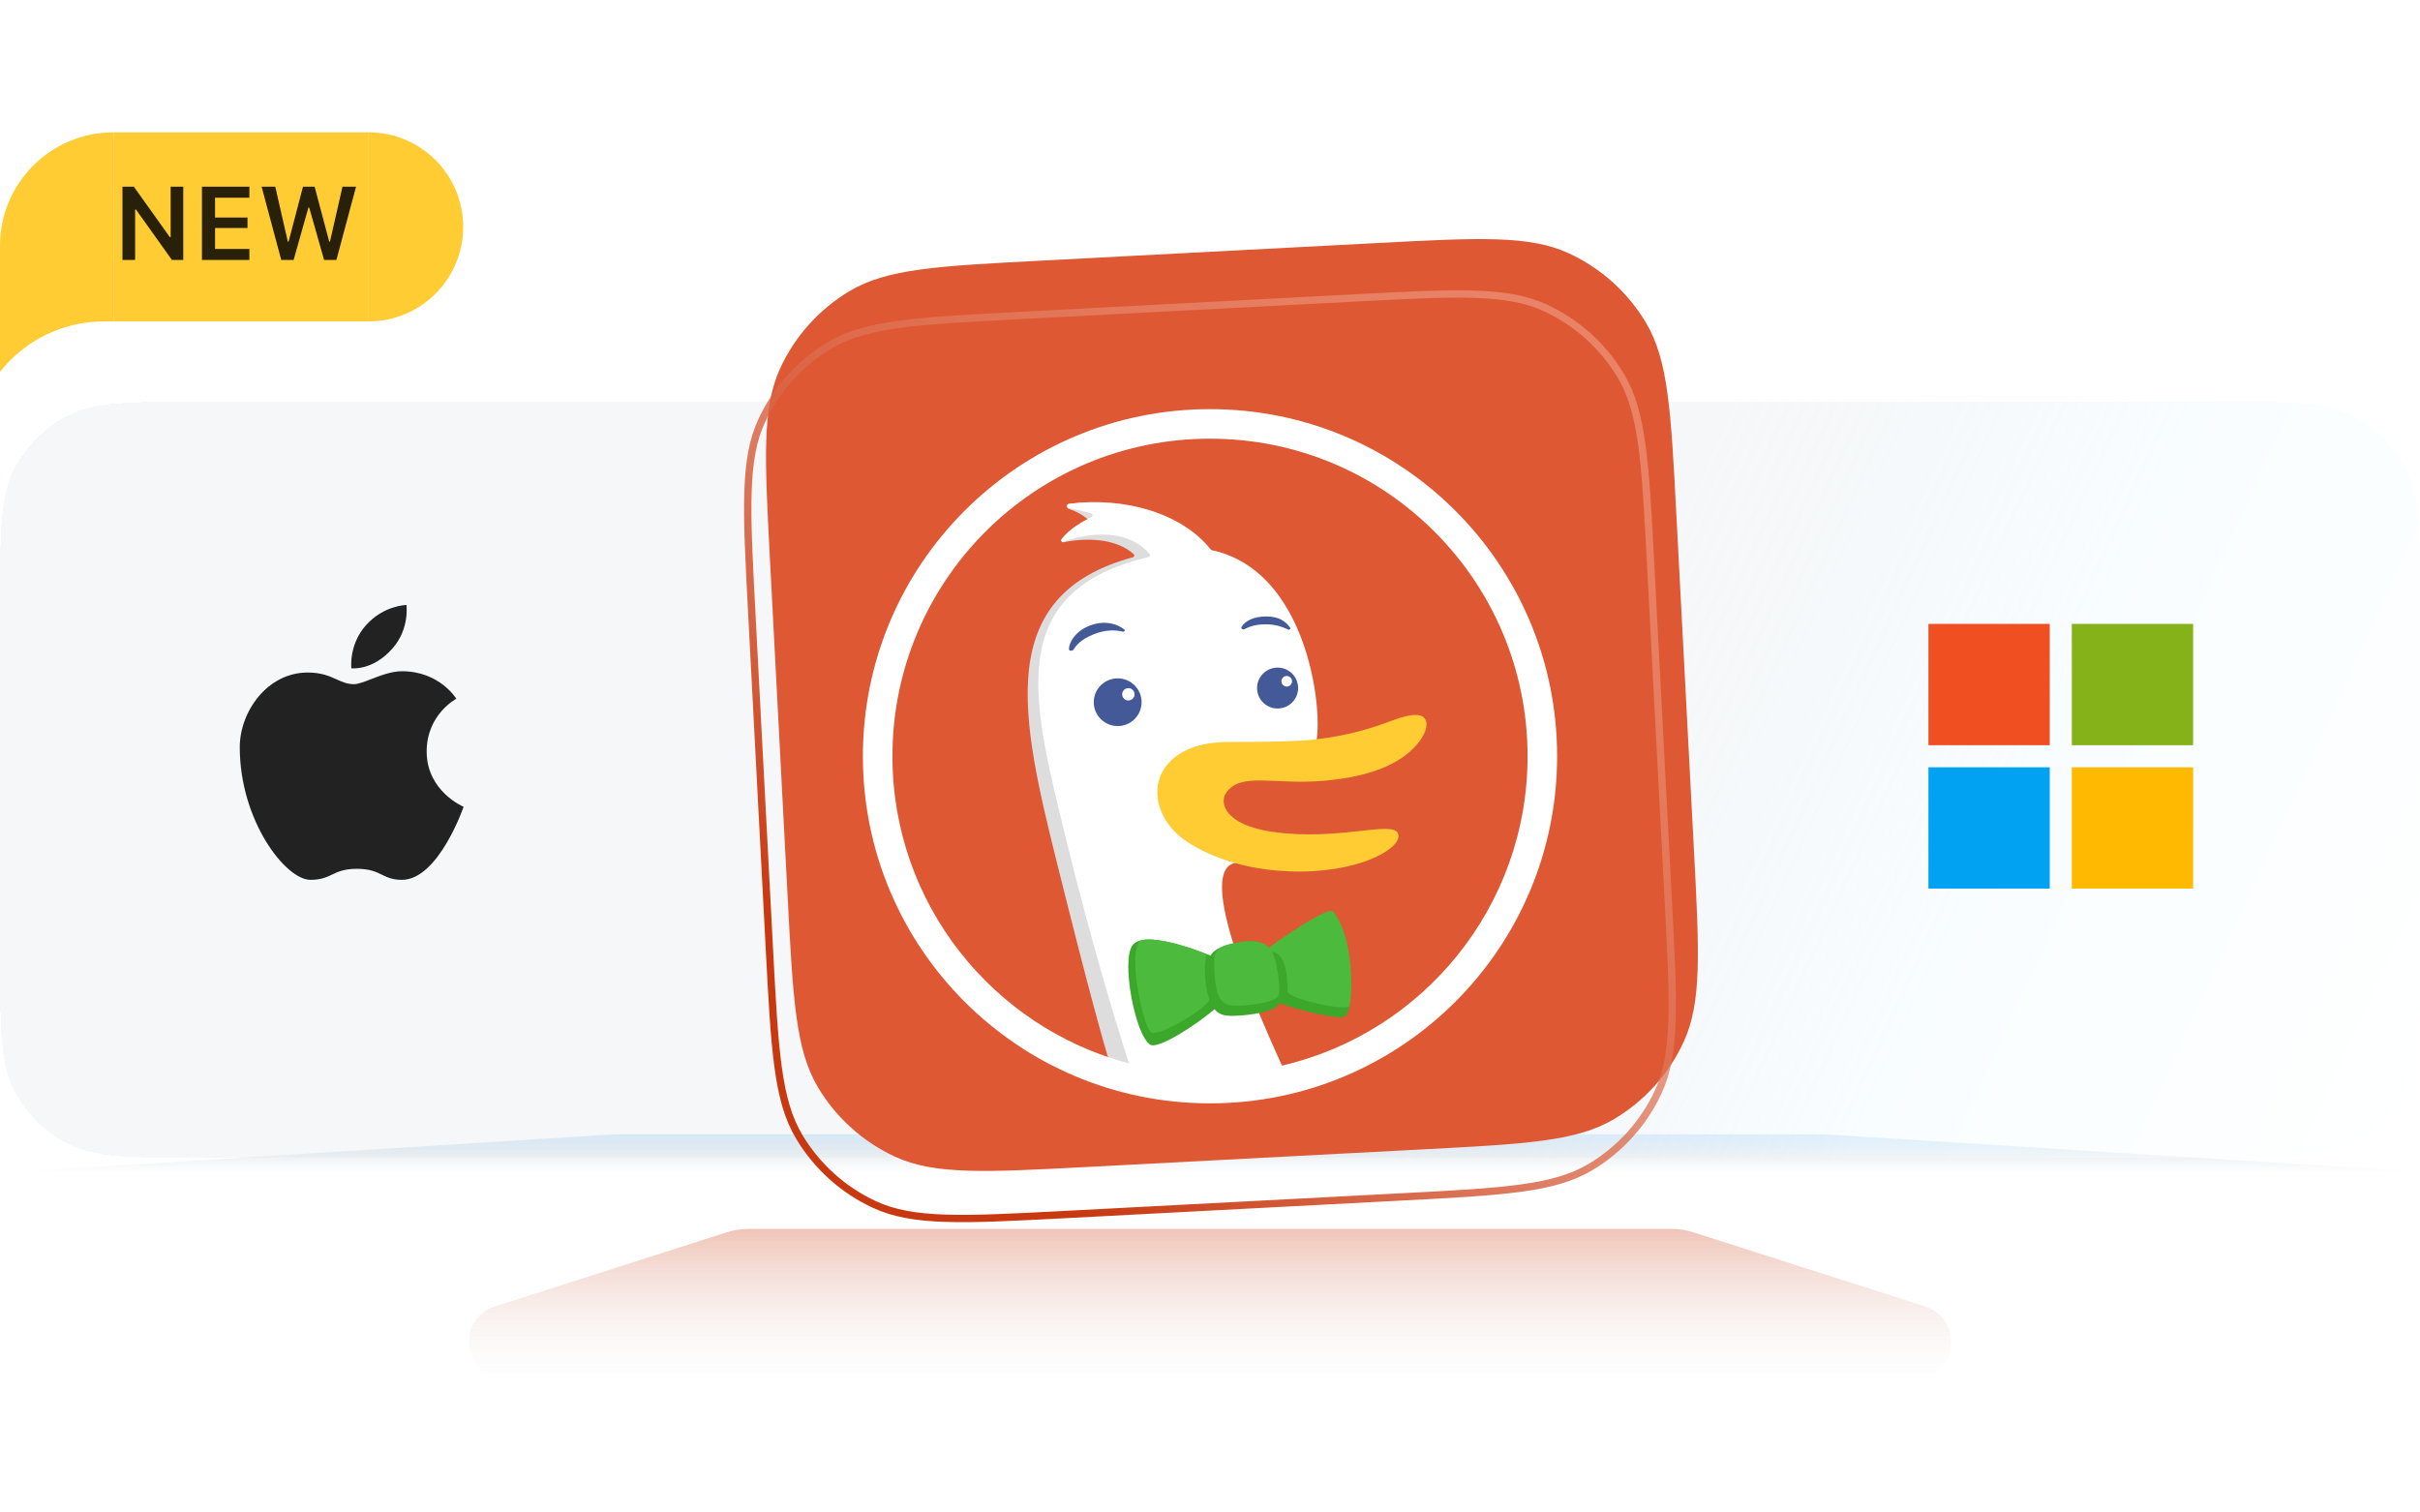 <svg width="256" height="160" viewBox="0 0 256 160" fill="none" xmlns="http://www.w3.org/2000/svg">
<g clip-path="url(#clip0_1403_61759)">
<g opacity="0.7" filter="url(#filter0_f_1403_61759)">
<path d="M76.811 130.381C77.599 130.128 78.421 130 79.249 130H176.751C177.579 130 178.401 130.128 179.189 130.381L203.595 138.19C207.943 139.582 206.941 146 202.376 146H53.624C49.059 146 48.057 139.582 52.405 138.19L76.811 130.381Z" fill="url(#paint0_linear_1403_61759)"/>
</g>
<g filter="url(#filter1_f_1403_61759)">
<path d="M65 120H193L257 124H1L65 120Z" fill="url(#paint1_linear_1403_61759)"/>
</g>
<g filter="url(#filter2_diii_1403_61759)">
<path d="M0 61.474C0 53.8 0 49.963 1.541 47.053C2.784 44.705 4.705 42.784 7.053 41.541C9.963 40 13.8 40 21.474 40H234.526C242.2 40 246.037 40 248.947 41.541C251.295 42.784 253.216 44.705 254.459 47.053C256 49.963 256 53.8 256 61.474V98.526C256 106.2 256 110.037 254.459 112.947C253.216 115.295 251.295 117.216 248.947 118.459C246.037 120 242.2 120 234.526 120H21.474C13.8 120 9.963 120 7.053 118.459C4.705 117.216 2.784 115.295 1.541 112.947C0 110.037 0 106.2 0 98.526V61.474Z" fill="url(#paint2_linear_1403_61759)" shape-rendering="crispEdges"/>
</g>
<rect x="204" y="66" width="12.833" height="12.833" fill="#F04F21"/>
<rect x="219.167" y="66" width="12.833" height="12.833" fill="#85B219"/>
<rect x="219.167" y="81.167" width="12.833" height="12.833" fill="#FFB901"/>
<rect x="204" y="81.167" width="12.833" height="12.833" fill="#00A2F1"/>
<path fill-rule="evenodd" clip-rule="evenodd" d="M38.728 66.124C36.873 68.192 37.169 70.698 37.169 70.698C37.169 70.698 39.449 70.99 41.555 68.556C43.35 66.482 42.994 63.999 42.994 63.999C42.994 63.999 40.606 64.029 38.728 66.124ZM45.136 79.556C45.103 75.581 48.271 73.919 48.271 73.919C48.271 73.919 46.523 71.007 42.514 71.007C41.43 71.007 40.255 71.46 39.258 71.845C38.52 72.13 37.88 72.377 37.443 72.377C36.734 72.377 36.204 72.138 35.611 71.871C34.857 71.53 34.001 71.144 32.543 71.144C28.259 71.144 25.364 75.307 25.364 79.042C25.364 86.82 30.213 93.074 32.834 93.074C33.956 93.074 34.534 92.8 35.129 92.518C35.76 92.218 36.41 91.909 37.751 91.909C39.122 91.909 39.786 92.232 40.414 92.538C40.979 92.813 41.516 93.074 42.514 93.074C46.386 93.074 49.042 85.347 49.042 85.347C49.042 85.347 45.17 83.737 45.136 79.556Z" fill="#222222"/>
<path fill-rule="evenodd" clip-rule="evenodd" d="M12 14C5.373 14 5.43646e-06 19.373 1.21427e-05 26L2.56401e-05 39.339C2.564 36.087 6.538 34 11 34H12L12 14Z" fill="#FFCC33"/>
<g clip-path="url(#clip1_1403_61759)">
<rect width="27" height="20" transform="matrix(1 0 1.01189e-06 1 12 14)" fill="#FFCC33"/>
<path d="M12.956 27.5L12.956 19.75H14.159L17.967 25.088H18.053L18.053 19.75H19.385L19.385 27.5H18.188L14.379 22.161H14.293L14.293 27.5H12.956ZM21.363 27.5L21.363 19.75H26.379L26.379 20.915H22.748L22.748 23.015H26.181L26.181 24.116H22.748L22.748 26.334H26.379L26.379 27.5H21.363ZM29.753 27.5L27.675 19.75H29.119L30.446 25.566H30.527L32.052 19.75H33.282L34.829 25.566H34.904L36.231 19.75H37.665L35.586 27.5H34.286L32.707 21.952H32.627L31.058 27.5H29.753Z" fill="black" fill-opacity="0.84"/>
</g>
<path d="M39 14C40.313 14 41.614 14.259 42.827 14.761C44.04 15.264 45.142 16 46.071 16.929C47 17.858 47.736 18.96 48.239 20.173C48.741 21.386 49 22.687 49 24C49 25.313 48.741 26.614 48.239 27.827C47.736 29.04 47 30.142 46.071 31.071C45.142 32 44.04 32.736 42.827 33.239C41.614 33.741 40.313 34 39 34L39 24L39 14Z" fill="#FFCC33"/>
<g filter="url(#filter3_ii_1403_61759)">
<path d="M79.129 64.637C78.566 53.895 78.284 48.524 80.228 44.337C81.796 40.959 84.343 38.13 87.539 36.217C91.5 33.847 96.871 33.566 107.613 33.002L143.363 31.129C154.105 30.566 159.476 30.285 163.662 32.228C167.041 33.796 169.87 36.343 171.783 39.539C174.153 43.5 174.434 48.871 174.997 59.613L176.871 95.363C177.434 106.105 177.715 111.476 175.772 115.662C174.204 119.041 171.657 121.87 168.461 123.783C164.5 126.153 159.129 126.434 148.387 126.997L112.637 128.871C101.895 129.434 96.524 129.715 92.338 127.772C88.959 126.204 86.13 123.657 84.217 120.461C81.847 116.5 81.566 111.129 81.003 100.387L79.129 64.637Z" fill="#DE5833"/>
</g>
<path d="M79.516 64.617C79.234 59.239 79.024 55.23 79.126 52.041C79.227 48.857 79.638 46.527 80.579 44.501C82.115 41.193 84.609 38.422 87.738 36.549C89.655 35.402 91.93 34.749 95.086 34.316C98.246 33.881 102.256 33.671 107.633 33.389L143.383 31.516C148.761 31.234 152.77 31.024 155.959 31.125C159.143 31.227 161.473 31.638 163.499 32.579C166.808 34.114 169.578 36.609 171.451 39.738C172.598 41.655 173.251 43.93 173.684 47.086C174.119 50.246 174.329 54.256 174.611 59.633L176.484 95.383C176.766 100.761 176.976 104.77 176.875 107.959C176.773 111.143 176.362 113.473 175.421 115.499C173.886 118.807 171.391 121.578 168.262 123.451C166.345 124.598 164.07 125.251 160.914 125.684C157.754 126.119 153.744 126.329 148.367 126.611L112.617 128.484C107.239 128.766 103.23 128.976 100.041 128.875C96.857 128.773 94.527 128.362 92.501 127.421C89.192 125.886 86.422 123.391 84.549 120.262C83.402 118.345 82.749 116.07 82.316 112.914C81.881 109.754 81.671 105.744 81.389 100.367L79.516 64.617Z" stroke="url(#paint3_linear_1403_61759)" stroke-width="0.774"/>
<path fill-rule="evenodd" clip-rule="evenodd" d="M128 120C150.091 120 168 102.091 168 80C168 57.909 150.091 40 128 40C105.909 40 88 57.909 88 80C88 102.091 105.909 120 128 120Z" fill="#DE5833"/>
<path fill-rule="evenodd" clip-rule="evenodd" d="M133.625 109.844C133.625 109.531 133.702 109.46 132.708 107.48C130.068 102.193 127.415 94.74 128.622 89.933C128.842 89.06 126.135 57.593 124.222 56.58C122.095 55.447 119.478 53.649 117.085 53.249C115.871 53.054 114.279 53.147 113.034 53.314C112.813 53.344 112.804 53.742 113.015 53.813C113.832 54.09 114.824 54.571 115.409 55.297C115.52 55.435 115.371 55.651 115.195 55.658C114.644 55.678 113.644 55.909 112.324 57.03C112.172 57.16 112.298 57.4 112.495 57.361C115.33 56.8 118.226 57.077 119.932 58.628C120.043 58.728 119.985 58.909 119.841 58.948C105.032 62.973 107.963 75.855 111.906 91.663C115.417 105.744 116.739 110.283 117.155 111.666C117.196 111.8 117.29 111.906 117.42 111.957C122.517 113.987 133.625 114.077 133.625 110.625V109.844Z" fill="#DDDDDD"/>
<path fill-rule="evenodd" clip-rule="evenodd" d="M164.719 80C164.719 100.279 148.279 116.719 128 116.719C107.721 116.719 91.281 100.279 91.281 80C91.281 59.721 107.721 43.281 128 43.281C148.279 43.281 164.719 59.721 164.719 80ZM119.431 112.491C118.416 109.356 115.58 100.272 112.78 88.791C112.686 88.408 112.593 88.027 112.5 87.649L112.498 87.639C109.108 73.791 106.339 62.481 121.515 58.928C121.654 58.896 121.721 58.73 121.63 58.621C119.888 56.555 116.626 55.878 112.502 57.301C112.333 57.359 112.186 57.189 112.291 57.044C113.1 55.929 114.68 55.072 115.461 54.696C115.622 54.618 115.612 54.382 115.441 54.329C114.931 54.169 114.062 53.925 113.084 53.767C112.853 53.73 112.832 53.333 113.064 53.302C118.912 52.515 125.018 54.271 128.082 58.13C128.111 58.167 128.152 58.192 128.198 58.202C139.418 60.612 140.222 78.349 138.929 79.157C138.674 79.316 137.858 79.225 136.78 79.104C132.414 78.615 123.769 77.648 130.904 90.946C130.975 91.077 130.881 91.251 130.734 91.274C126.724 91.898 131.831 104.421 135.617 112.727C150.501 109.276 161.594 95.933 161.594 80C161.594 61.447 146.553 46.406 128 46.406C109.447 46.406 94.406 61.447 94.406 80C94.406 95.592 105.028 108.703 119.431 112.491Z" fill="white"/>
<path d="M140.675 96.686C139.821 96.29 136.537 98.646 134.357 100.454C133.901 99.809 133.042 99.341 131.104 99.678C129.408 99.973 128.472 100.382 128.055 101.086C125.378 100.072 120.874 98.505 119.787 100.018C118.597 101.671 120.084 109.493 121.663 110.509C122.488 111.039 126.432 108.504 128.492 106.755C128.824 107.224 129.36 107.492 130.459 107.466C132.123 107.428 134.821 107.04 135.24 106.266C135.265 106.219 135.287 106.163 135.306 106.1C137.423 106.891 141.149 107.728 141.982 107.603C144.151 107.278 141.679 97.152 140.675 96.686Z" fill="#3CA82B"/>
<path d="M134.556 100.685C134.646 100.845 134.718 101.014 134.78 101.186C135.082 102.03 135.573 104.716 135.202 105.379C134.83 106.042 132.414 106.363 130.924 106.388C129.434 106.414 129.099 105.869 128.797 105.025C128.556 104.35 128.437 102.762 128.44 101.853C128.379 100.505 128.871 100.03 131.149 99.662C132.834 99.389 133.725 99.706 134.239 100.249C136.631 98.464 140.623 95.944 141.012 96.404C142.954 98.701 143.199 104.167 142.779 106.366C142.641 107.085 136.213 105.654 136.213 104.879C136.213 101.659 135.378 100.776 134.556 100.685Z" fill="#4CBA3C"/>
<path d="M120.475 99.68C121.002 98.847 125.271 99.883 127.615 100.926C127.615 100.926 127.133 103.108 127.9 105.678C128.124 106.43 122.508 109.777 121.775 109.201C120.928 108.536 119.369 101.431 120.475 99.68Z" fill="#4CBA3C"/>
<path fill-rule="evenodd" clip-rule="evenodd" d="M122.543 82.754C122.888 81.252 124.498 78.422 130.244 78.49C133.149 78.478 136.757 78.489 139.15 78.217C142.705 77.813 145.345 76.953 147.103 76.283C149.591 75.334 150.474 75.546 150.783 76.113C151.123 76.737 150.722 77.815 149.853 78.806C148.193 80.701 145.209 82.168 139.938 82.604C134.667 83.04 131.175 81.626 129.672 83.928C129.023 84.921 129.524 87.261 134.622 87.997C141.51 88.992 147.167 86.8 147.866 88.123C148.565 89.447 144.539 92.141 137.639 92.197C130.74 92.253 126.431 89.781 124.903 88.553C122.964 86.994 122.096 84.72 122.543 82.754Z" fill="#FFCC33"/>
<g opacity="0.8">
<path d="M131.329 66.329C131.714 65.699 132.568 65.213 133.964 65.213C135.361 65.213 136.018 65.769 136.472 66.388C136.565 66.514 136.425 66.663 136.281 66.601C136.247 66.586 136.212 66.57 136.176 66.555C135.666 66.332 135.038 66.058 133.964 66.043C132.815 66.026 132.09 66.314 131.634 66.562C131.48 66.646 131.238 66.479 131.329 66.329Z" fill="#14307E"/>
<path d="M115.607 67.136C116.963 66.569 118.029 66.642 118.782 66.82C118.941 66.858 119.051 66.687 118.924 66.585C118.339 66.113 117.03 65.528 115.323 66.164C113.801 66.732 113.083 67.912 113.079 68.687C113.078 68.87 113.454 68.885 113.551 68.731C113.814 68.313 114.251 67.702 115.607 67.136Z" fill="#14307E"/>
<path fill-rule="evenodd" clip-rule="evenodd" d="M135.15 74.95C133.951 74.95 132.979 73.98 132.979 72.787C132.979 71.593 133.951 70.623 135.15 70.623C136.349 70.623 137.322 71.593 137.322 72.787C137.322 73.98 136.349 74.95 135.15 74.95ZM136.679 72.07C136.679 71.761 136.426 71.51 136.117 71.51C135.808 71.51 135.558 71.761 135.555 72.07C135.555 72.379 135.808 72.629 136.117 72.629C136.429 72.629 136.679 72.379 136.679 72.07Z" fill="#14307E"/>
<path fill-rule="evenodd" clip-rule="evenodd" d="M120.765 74.284C120.765 75.677 119.632 76.807 118.234 76.807C116.838 76.807 115.703 75.677 115.703 74.284C115.703 72.89 116.838 71.761 118.234 71.761C119.63 71.761 120.765 72.89 120.765 74.284ZM120.019 73.447C120.019 73.088 119.726 72.794 119.363 72.794C119.004 72.794 118.711 73.085 118.708 73.447C118.708 73.807 119.001 74.1 119.363 74.1C119.726 74.1 120.019 73.807 120.019 73.447Z" fill="#14307E"/>
</g>
</g>
<defs>
<filter id="filter0_f_1403_61759" x="33.621" y="114" width="188.758" height="48" filterUnits="userSpaceOnUse" color-interpolation-filters="sRGB">
<feFlood flood-opacity="0" result="BackgroundImageFix"/>
<feBlend mode="normal" in="SourceGraphic" in2="BackgroundImageFix" result="shape"/>
<feGaussianBlur stdDeviation="8" result="effect1_foregroundBlur_1403_61759"/>
</filter>
<filter id="filter1_f_1403_61759" x="-15" y="104" width="288" height="36" filterUnits="userSpaceOnUse" color-interpolation-filters="sRGB">
<feFlood flood-opacity="0" result="BackgroundImageFix"/>
<feBlend mode="normal" in="SourceGraphic" in2="BackgroundImageFix" result="shape"/>
<feGaussianBlur stdDeviation="8" result="effect1_foregroundBlur_1403_61759"/>
</filter>
<filter id="filter2_diii_1403_61759" x="-26.511" y="16.803" width="309.023" height="133.023" filterUnits="userSpaceOnUse" color-interpolation-filters="sRGB">
<feFlood flood-opacity="0" result="BackgroundImageFix"/>
<feColorMatrix in="SourceAlpha" type="matrix" values="0 0 0 0 0 0 0 0 0 0 0 0 0 0 0 0 0 0 127 0" result="hardAlpha"/>
<feOffset dy="3.314"/>
<feGaussianBlur stdDeviation="13.256"/>
<feComposite in2="hardAlpha" operator="out"/>
<feColorMatrix type="matrix" values="0 0 0 0 0 0 0 0 0 0 0 0 0 0 0 0 0 0 0.05 0"/>
<feBlend mode="normal" in2="BackgroundImageFix" result="effect1_dropShadow_1403_61759"/>
<feBlend mode="normal" in="SourceGraphic" in2="effect1_dropShadow_1403_61759" result="shape"/>
<feColorMatrix in="SourceAlpha" type="matrix" values="0 0 0 0 0 0 0 0 0 0 0 0 0 0 0 0 0 0 127 0" result="hardAlpha"/>
<feOffset dy="3.314"/>
<feGaussianBlur stdDeviation="6.628"/>
<feComposite in2="hardAlpha" operator="arithmetic" k2="-1" k3="1"/>
<feColorMatrix type="matrix" values="0 0 0 0 0.827 0 0 0 0 0.829 0 0 0 0 0.831 0 0 0 0.2 0"/>
<feBlend mode="normal" in2="shape" result="effect2_innerShadow_1403_61759"/>
<feColorMatrix in="SourceAlpha" type="matrix" values="0 0 0 0 0 0 0 0 0 0 0 0 0 0 0 0 0 0 127 0" result="hardAlpha"/>
<feOffset dy="-3.022"/>
<feGaussianBlur stdDeviation="2.072"/>
<feComposite in2="hardAlpha" operator="arithmetic" k2="-1" k3="1"/>
<feColorMatrix type="matrix" values="0 0 0 0 0.848 0 0 0 0 0.895 0 0 0 0 0.91 0 0 0 0.12 0"/>
<feBlend mode="normal" in2="effect2_innerShadow_1403_61759" result="effect3_innerShadow_1403_61759"/>
<feColorMatrix in="SourceAlpha" type="matrix" values="0 0 0 0 0 0 0 0 0 0 0 0 0 0 0 0 0 0 127 0" result="hardAlpha"/>
<feOffset dy="-1.122"/>
<feGaussianBlur stdDeviation="0.897"/>
<feComposite in2="hardAlpha" operator="arithmetic" k2="-1" k3="1"/>
<feColorMatrix type="matrix" values="0 0 0 0 0.658 0 0 0 0 0.678 0 0 0 0 0.683 0 0 0 0.5 0"/>
<feBlend mode="normal" in2="effect3_innerShadow_1403_61759" result="effect4_innerShadow_1403_61759"/>
</filter>
<filter id="filter3_ii_1403_61759" x="78.712" y="27.616" width="100.898" height="101.672" filterUnits="userSpaceOnUse" color-interpolation-filters="sRGB">
<feFlood flood-opacity="0" result="BackgroundImageFix"/>
<feBlend mode="normal" in="SourceGraphic" in2="BackgroundImageFix" result="shape"/>
<feColorMatrix in="SourceAlpha" type="matrix" values="0 0 0 0 0 0 0 0 0 0 0 0 0 0 0 0 0 0 127 0" result="hardAlpha"/>
<feOffset dy="-3.097"/>
<feGaussianBlur stdDeviation="12.387"/>
<feComposite in2="hardAlpha" operator="arithmetic" k2="-1" k3="1"/>
<feColorMatrix type="matrix" values="0 0 0 0 0.941 0 0 0 0 0.31 0 0 0 0 0.129 0 0 0 1 0"/>
<feBlend mode="normal" in2="shape" result="effect1_innerShadow_1403_61759"/>
<feColorMatrix in="SourceAlpha" type="matrix" values="0 0 0 0 0 0 0 0 0 0 0 0 0 0 0 0 0 0 127 0" result="hardAlpha"/>
<feOffset dx="2.323" dy="-2.323"/>
<feGaussianBlur stdDeviation="1.161"/>
<feComposite in2="hardAlpha" operator="arithmetic" k2="-1" k3="1"/>
<feColorMatrix type="matrix" values="0 0 0 0 0.769 0 0 0 0 0.256 0 0 0 0 0.114 0 0 0 0.58 0"/>
<feBlend mode="normal" in2="effect1_innerShadow_1403_61759" result="effect2_innerShadow_1403_61759"/>
</filter>
<linearGradient id="paint0_linear_1403_61759" x1="128" y1="130" x2="128" y2="146" gradientUnits="userSpaceOnUse">
<stop stop-color="#D65733" stop-opacity="0.5"/>
<stop offset="1" stop-color="#D9D9D9" stop-opacity="0"/>
</linearGradient>
<linearGradient id="paint1_linear_1403_61759" x1="129" y1="120" x2="129" y2="124" gradientUnits="userSpaceOnUse">
<stop stop-color="#D7ECFF"/>
<stop offset="1" stop-color="#D9D9D9" stop-opacity="0"/>
</linearGradient>
<linearGradient id="paint2_linear_1403_61759" x1="141.67" y1="129.6" x2="234.15" y2="171.907" gradientUnits="userSpaceOnUse">
<stop stop-color="#D2DAE2" stop-opacity="0.21"/>
<stop offset="0.444" stop-color="#EAF9FF" stop-opacity="0.33"/>
<stop offset="1" stop-color="white" stop-opacity="0.33"/>
</linearGradient>
<linearGradient id="paint3_linear_1403_61759" x1="103.613" y1="117.549" x2="188.387" y2="29.678" gradientUnits="userSpaceOnUse">
<stop stop-color="#C83911"/>
<stop offset="1" stop-color="#FEC4B4" stop-opacity="0.4"/>
</linearGradient>
<clipPath id="clip0_1403_61759">
<rect width="256" height="160" fill="white"/>
</clipPath>
<clipPath id="clip1_1403_61759">
<rect width="27" height="20" fill="white" transform="matrix(1 0 1.01189e-06 1 12 14)"/>
</clipPath>
</defs>
</svg>
